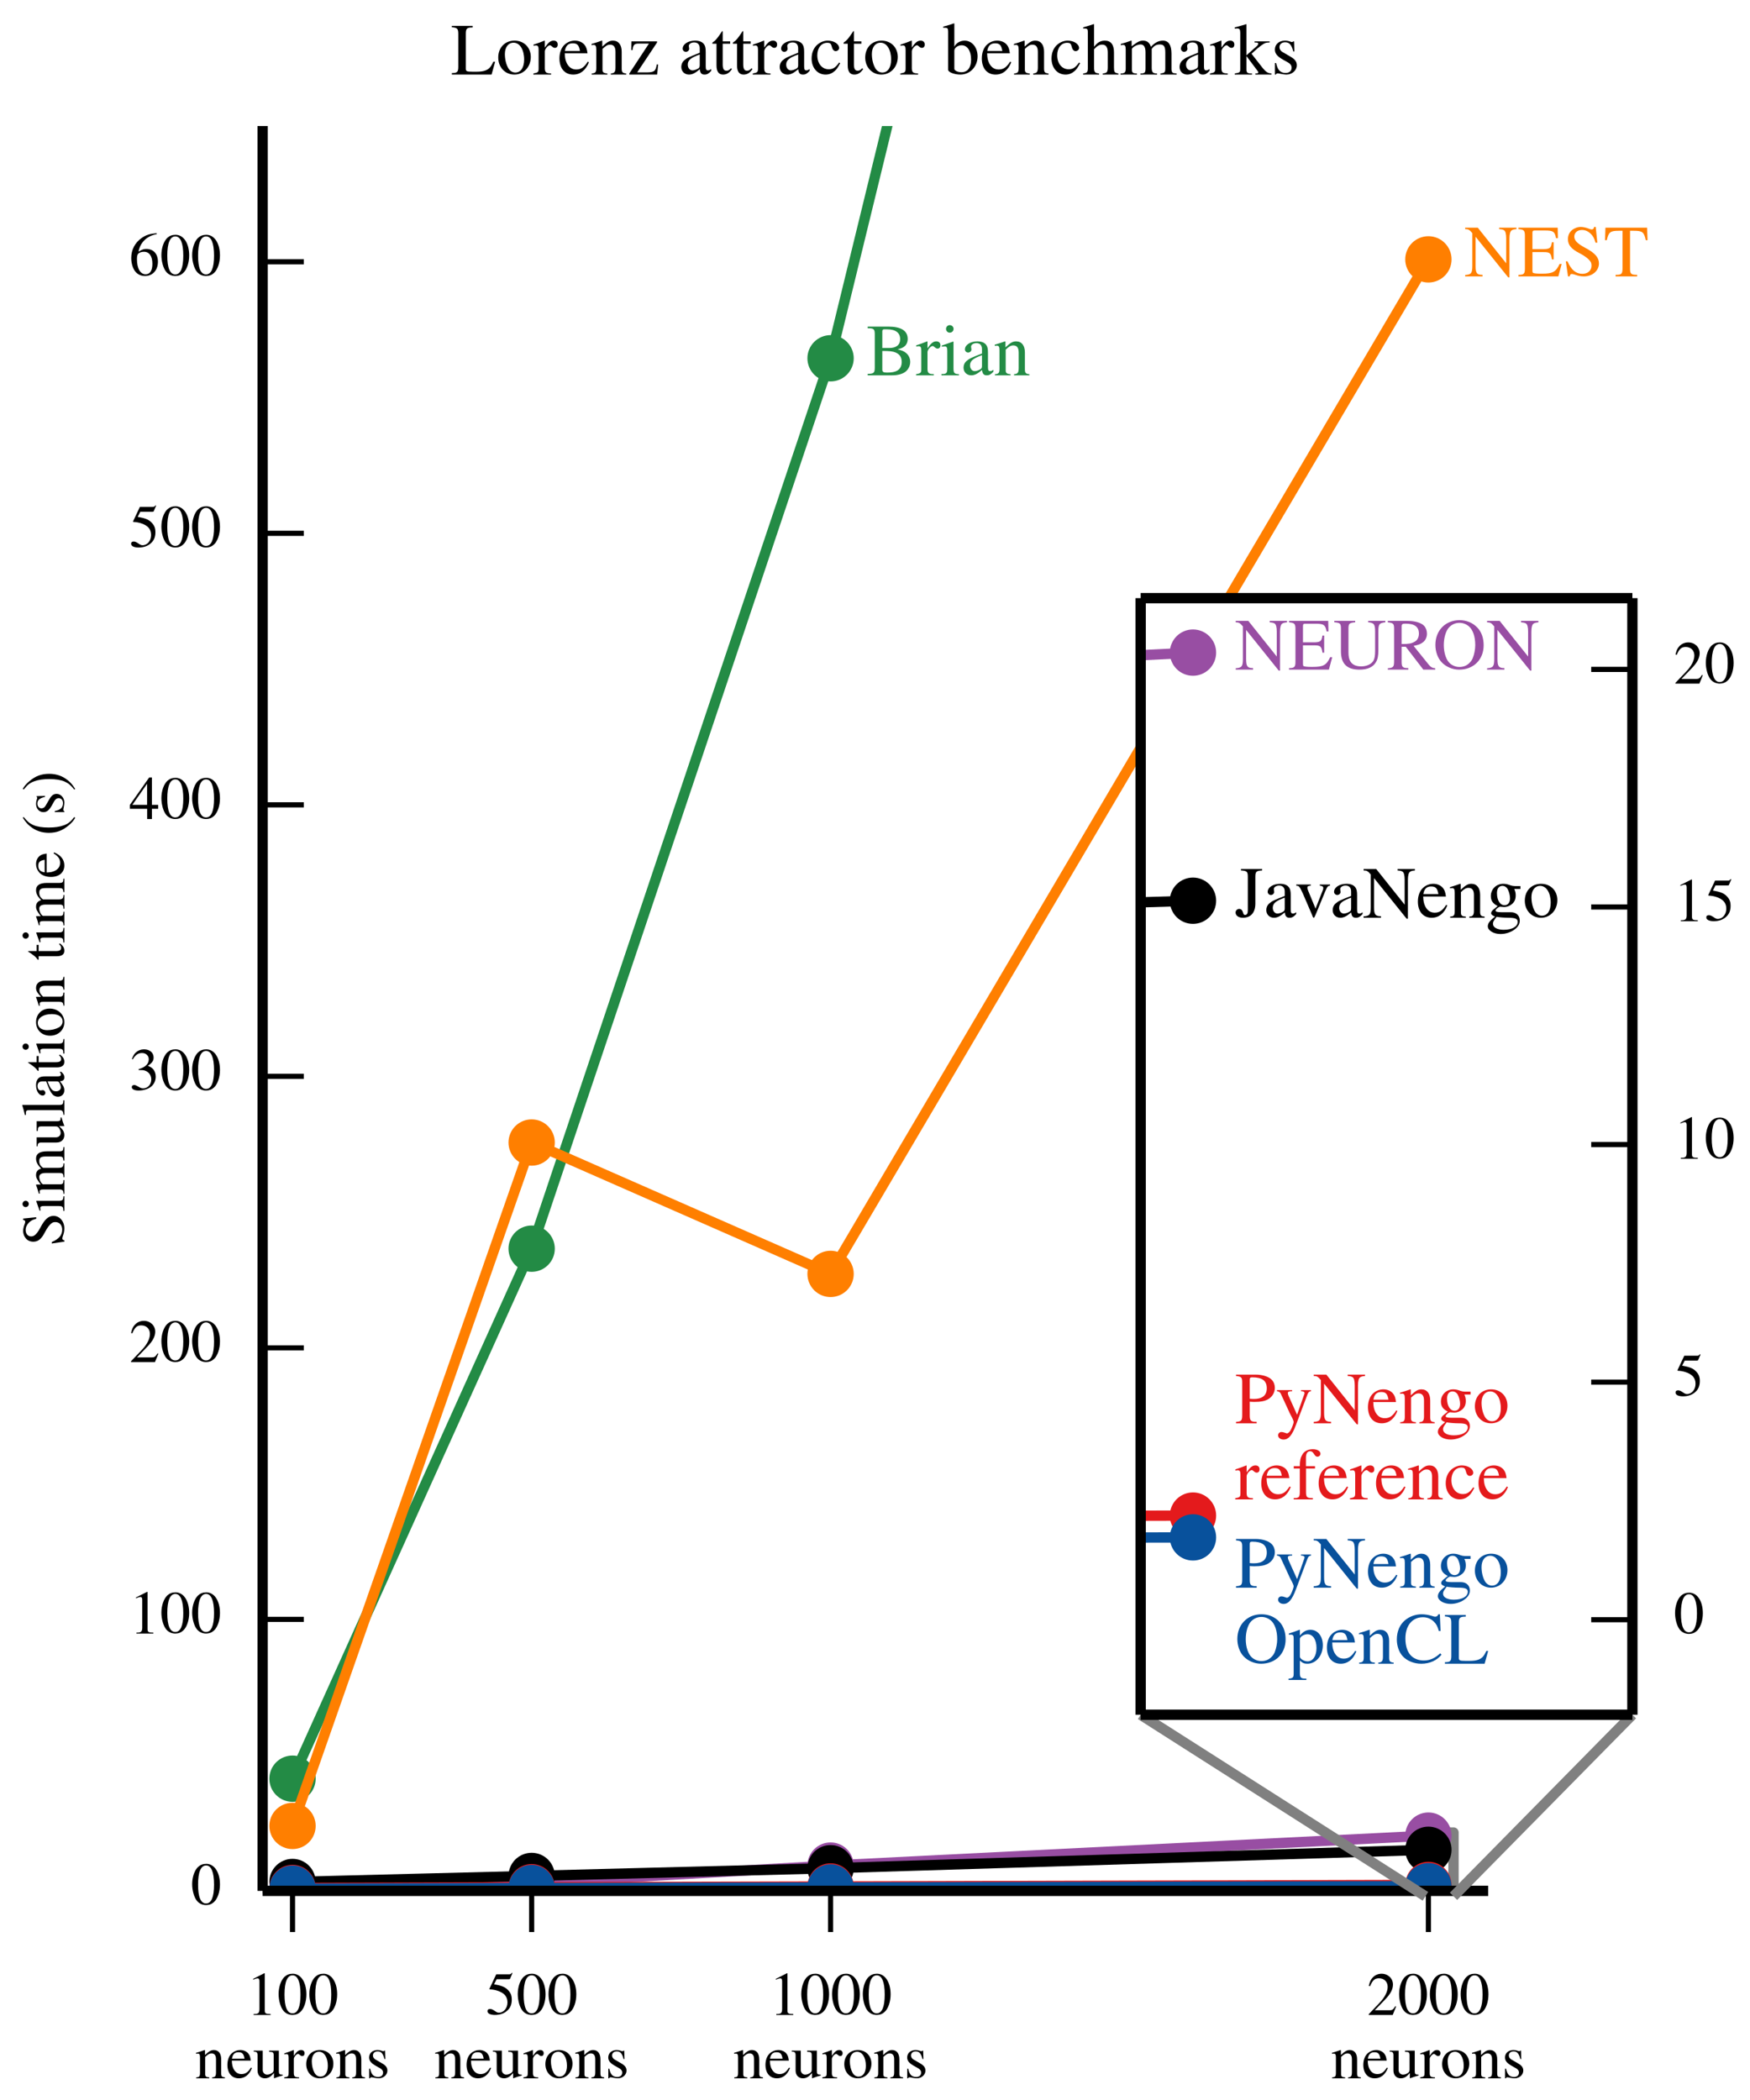 <?xml version="1.0" encoding="utf-8" standalone="no"?>
<!DOCTYPE svg PUBLIC "-//W3C//DTD SVG 1.1//EN"
  "http://www.w3.org/Graphics/SVG/1.1/DTD/svg11.dtd">
<!-- Created with matplotlib (http://matplotlib.org/) -->
<svg height="204pt" version="1.1" viewBox="0 0 170 204" width="170pt" xmlns="http://www.w3.org/2000/svg" xmlns:xlink="http://www.w3.org/1999/xlink">
 <defs>
  <style type="text/css">
*{stroke-linecap:butt;stroke-linejoin:round;}
  </style>
 </defs>
 <g id="figure_1">
  <g id="patch_1">
   <path d="
M0 204.095
L170.079 204.095
L170.079 0
L0 0
z
" style="fill:#ffffff;"/>
  </g>
  <g id="axes_1">
   <g id="patch_2">
    <path d="
M25.512 183.685
L144.567 183.685
L144.567 12.246
L25.512 12.246
z
" style="fill:#ffffff;"/>
   </g>
   <g id="patch_3">
    <path clip-path="url(#p5af806adf6)" d="
M138.469 184.213
L141.199 184.213
L141.199 178.014
L138.469 178.014
L138.469 184.213
z
" style="fill:none;stroke:#808080;"/>
   </g>
   <g id="line2d_1">
    <path clip-path="url(#p5af806adf6)" d="
M28.416 172.786
L51.646 121.3
L80.684 34.804
L89.423 -1" style="fill:none;stroke:#238b45;stroke-linecap:square;"/>
    <defs>
     <path d="
M0 2
C0.53 2 1.039 1.789 1.414 1.414
C1.789 1.039 2 0.53 2 0
C2 -0.53 1.789 -1.039 1.414 -1.414
C1.039 -1.789 0.53 -2 0 -2
C-0.53 -2 -1.039 -1.789 -1.414 -1.414
C-1.789 -1.039 -2 -0.53 -2 0
C-2 0.53 -1.789 1.039 -1.414 1.414
C-1.039 1.789 -0.53 2 0 2
z
" id="m49b4907c93" style="stroke:#238b45;stroke-width:0.5;"/>
    </defs>
    <g clip-path="url(#p5af806adf6)">
     <use style="fill:#238b45;stroke:#238b45;stroke-width:0.5;" x="28.416" xlink:href="#m49b4907c93" y="172.786"/>
     <use style="fill:#238b45;stroke:#238b45;stroke-width:0.5;" x="51.646" xlink:href="#m49b4907c93" y="121.3"/>
     <use style="fill:#238b45;stroke:#238b45;stroke-width:0.5;" x="80.684" xlink:href="#m49b4907c93" y="34.804"/>
     <use style="fill:#238b45;stroke:#238b45;stroke-width:0.5;" x="138.759" xlink:href="#m49b4907c93" y="-203.14"/>
    </g>
   </g>
   <g id="line2d_2">
    <path clip-path="url(#p5af806adf6)" d="
M28.416 177.375
L51.646 110.989
L80.684 123.751
L138.759 25.196" style="fill:none;stroke:#ff7f00;stroke-linecap:square;"/>
    <defs>
     <path d="
M0 2
C0.53 2 1.039 1.789 1.414 1.414
C1.789 1.039 2 0.53 2 0
C2 -0.53 1.789 -1.039 1.414 -1.414
C1.039 -1.789 0.53 -2 0 -2
C-0.53 -2 -1.039 -1.789 -1.414 -1.414
C-1.789 -1.039 -2 -0.53 -2 0
C-2 0.53 -1.789 1.039 -1.414 1.414
C-1.039 1.789 -0.53 2 0 2
z
" id="mac148a8bc8" style="stroke:#ff7f00;stroke-width:0.5;"/>
    </defs>
    <g clip-path="url(#p5af806adf6)">
     <use style="fill:#ff7f00;stroke:#ff7f00;stroke-width:0.5;" x="28.416" xlink:href="#mac148a8bc8" y="177.375"/>
     <use style="fill:#ff7f00;stroke:#ff7f00;stroke-width:0.5;" x="51.646" xlink:href="#mac148a8bc8" y="110.989"/>
     <use style="fill:#ff7f00;stroke:#ff7f00;stroke-width:0.5;" x="80.684" xlink:href="#mac148a8bc8" y="123.751"/>
     <use style="fill:#ff7f00;stroke:#ff7f00;stroke-width:0.5;" x="138.759" xlink:href="#mac148a8bc8" y="25.196"/>
    </g>
   </g>
   <g id="line2d_3">
    <path clip-path="url(#p5af806adf6)" d="
M28.416 183.581
L51.646 182.903
L80.684 181.227
L138.759 178.317" style="fill:none;stroke:#984ea3;stroke-linecap:square;"/>
    <defs>
     <path d="
M0 2
C0.53 2 1.039 1.789 1.414 1.414
C1.789 1.039 2 0.53 2 0
C2 -0.53 1.789 -1.039 1.414 -1.414
C1.039 -1.789 0.53 -2 0 -2
C-0.53 -2 -1.039 -1.789 -1.414 -1.414
C-1.789 -1.039 -2 -0.53 -2 0
C-2 0.53 -1.789 1.039 -1.414 1.414
C-1.039 1.789 -0.53 2 0 2
z
" id="m6fcbe3cf07" style="stroke:#984ea3;stroke-width:0.5;"/>
    </defs>
    <g clip-path="url(#p5af806adf6)">
     <use style="fill:#984ea3;stroke:#984ea3;stroke-width:0.5;" x="28.416" xlink:href="#m6fcbe3cf07" y="183.581"/>
     <use style="fill:#984ea3;stroke:#984ea3;stroke-width:0.5;" x="51.646" xlink:href="#m6fcbe3cf07" y="182.903"/>
     <use style="fill:#984ea3;stroke:#984ea3;stroke-width:0.5;" x="80.684" xlink:href="#m6fcbe3cf07" y="181.227"/>
     <use style="fill:#984ea3;stroke:#984ea3;stroke-width:0.5;" x="138.759" xlink:href="#m6fcbe3cf07" y="178.317"/>
    </g>
   </g>
   <g id="line2d_4">
    <path clip-path="url(#p5af806adf6)" d="
M28.416 182.822
L51.646 182.234
L80.684 181.483
L138.759 179.694" style="fill:none;stroke:#000000;stroke-linecap:square;"/>
    <defs>
     <path d="
M0 2
C0.53 2 1.039 1.789 1.414 1.414
C1.789 1.039 2 0.53 2 0
C2 -0.53 1.789 -1.039 1.414 -1.414
C1.039 -1.789 0.53 -2 0 -2
C-0.53 -2 -1.039 -1.789 -1.414 -1.414
C-1.789 -1.039 -2 -0.53 -2 0
C-2 0.53 -1.789 1.039 -1.414 1.414
C-1.039 1.789 -0.53 2 0 2
z
" id="m76eb5f4da3" style="stroke:#000000;stroke-width:0.5;"/>
    </defs>
    <g clip-path="url(#p5af806adf6)">
     <use style="stroke:#000000;stroke-width:0.5;" x="28.416" xlink:href="#m76eb5f4da3" y="182.822"/>
     <use style="stroke:#000000;stroke-width:0.5;" x="51.646" xlink:href="#m76eb5f4da3" y="182.234"/>
     <use style="stroke:#000000;stroke-width:0.5;" x="80.684" xlink:href="#m76eb5f4da3" y="181.483"/>
     <use style="stroke:#000000;stroke-width:0.5;" x="138.759" xlink:href="#m76eb5f4da3" y="179.694"/>
    </g>
   </g>
   <g id="line2d_5">
    <path clip-path="url(#p5af806adf6)" d="
M28.416 183.399
L51.646 183.326
L80.684 183.256
L138.759 183.107" style="fill:none;stroke:#e41a1c;stroke-linecap:square;"/>
    <defs>
     <path d="
M0 2
C0.53 2 1.039 1.789 1.414 1.414
C1.789 1.039 2 0.53 2 0
C2 -0.53 1.789 -1.039 1.414 -1.414
C1.039 -1.789 0.53 -2 0 -2
C-0.53 -2 -1.039 -1.789 -1.414 -1.414
C-1.789 -1.039 -2 -0.53 -2 0
C-2 0.53 -1.789 1.039 -1.414 1.414
C-1.039 1.789 -0.53 2 0 2
z
" id="m313d082634" style="stroke:#e41a1c;stroke-width:0.5;"/>
    </defs>
    <g clip-path="url(#p5af806adf6)">
     <use style="fill:#e41a1c;stroke:#e41a1c;stroke-width:0.5;" x="28.416" xlink:href="#m313d082634" y="183.399"/>
     <use style="fill:#e41a1c;stroke:#e41a1c;stroke-width:0.5;" x="51.646" xlink:href="#m313d082634" y="183.326"/>
     <use style="fill:#e41a1c;stroke:#e41a1c;stroke-width:0.5;" x="80.684" xlink:href="#m313d082634" y="183.256"/>
     <use style="fill:#e41a1c;stroke:#e41a1c;stroke-width:0.5;" x="138.759" xlink:href="#m313d082634" y="183.107"/>
    </g>
   </g>
   <g id="line2d_6">
    <path clip-path="url(#p5af806adf6)" d="
M28.416 183.467
L51.646 183.409
L80.684 183.35
L138.759 183.228" style="fill:none;stroke:#08519c;stroke-linecap:square;"/>
    <defs>
     <path d="
M0 2
C0.53 2 1.039 1.789 1.414 1.414
C1.789 1.039 2 0.53 2 0
C2 -0.53 1.789 -1.039 1.414 -1.414
C1.039 -1.789 0.53 -2 0 -2
C-0.53 -2 -1.039 -1.789 -1.414 -1.414
C-1.789 -1.039 -2 -0.53 -2 0
C-2 0.53 -1.789 1.039 -1.414 1.414
C-1.039 1.789 -0.53 2 0 2
z
" id="m5c4ea31fe1" style="stroke:#08519c;stroke-width:0.5;"/>
    </defs>
    <g clip-path="url(#p5af806adf6)">
     <use style="fill:#08519c;stroke:#08519c;stroke-width:0.5;" x="28.416" xlink:href="#m5c4ea31fe1" y="183.467"/>
     <use style="fill:#08519c;stroke:#08519c;stroke-width:0.5;" x="51.646" xlink:href="#m5c4ea31fe1" y="183.409"/>
     <use style="fill:#08519c;stroke:#08519c;stroke-width:0.5;" x="80.684" xlink:href="#m5c4ea31fe1" y="183.35"/>
     <use style="fill:#08519c;stroke:#08519c;stroke-width:0.5;" x="138.759" xlink:href="#m5c4ea31fe1" y="183.228"/>
    </g>
   </g>
   <g id="matplotlib.axis_1">
    <g id="xtick_1">
     <g id="line2d_7">
      <defs>
       <path d="
M0 0
L0 4" id="m741efc42ff" style="stroke:#000000;stroke-width:0.5;"/>
      </defs>
      <g>
       <use style="stroke:#000000;stroke-width:0.5;" x="28.416" xlink:href="#m741efc42ff" y="183.685"/>
      </g>
     </g>
     <g id="text_1">
      <!-- 100 -->
      <defs>
       <path d="
M29.094 67.797
L11.094 58.703
L11.094 57.297
C12.297 57.797 13.406 58.203 13.797 58.406
C15.594 59.109 17.297 59.5 18.297 59.5
C20.406 59.5 21.297 58 21.297 54.766
L21.297 9.25
C21.297 5.922 20.5 3.625 18.906 2.703
C17.406 1.812 16 1.5 11.797 1.5
L11.797 0
L39.406 0
L39.406 1.5
C31.5 1.5 29.906 2.5 29.906 7.344
L29.906 67.609
z
" id="Nimbus_Roman_No9_L_Regular-49"/>
       <path d="
M25.406 67
C19.906 67 15.703 65.359 12 61.969
C6.203 56.516 2.406 45.344 2.406 33.984
C2.406 23.406 5.703 12.047 10.406 6.609
C14.094 2.344 19.203 0 25 0
C30.094 0 34.406 1.656 38 5.047
C43.797 10.391 47.594 21.672 47.594 33.406
C47.594 53.312 38.5 67 25.406 67
M25.094 64.406
C33.5 64.406 38 53.469 38 33.219
C38 12.984 33.594 2.609 25 2.609
C16.406 2.609 12 12.984 12 33.125
C12 53.656 16.5 64.406 25.094 64.406" id="Nimbus_Roman_No9_L_Regular-48"/>
      </defs>
      <g transform="translate(23.932 195.738)scale(0.06 -0.06)">
       <use transform="scale(0.996)" xlink:href="#Nimbus_Roman_No9_L_Regular-49"/>
       <use transform="translate(49.813 0.0)scale(0.996)" xlink:href="#Nimbus_Roman_No9_L_Regular-48"/>
       <use transform="translate(99.626 0.0)scale(0.996)" xlink:href="#Nimbus_Roman_No9_L_Regular-48"/>
      </g>
      <!-- neurons -->
      <defs>
       <path d="
M0.703 39
C2.094 39.297 3 39.406 4.203 39.406
C6.703 39.406 7.594 37.797 7.594 33.406
L7.594 8.406
C7.594 3.406 6.906 2.703 0.5 1.5
L0.5 0
L24.5 0
L24.5 1.594
C17.703 1.594 16 3.109 16 8.828
L16 31.453
C16 34.672 20.297 39.703 23 39.703
C23.594 39.703 24.5 39.203 25.594 38.203
C27.203 36.797 28.297 36.203 29.594 36.203
C32 36.203 33.5 37.906 33.5 40.703
C33.5 44 31.406 46 28 46
C23.797 46 20.906 43.703 16 36.609
L16 45.797
L15.5 46
C10.203 43.797 6.594 42.516 0.703 40.609
z
" id="Nimbus_Roman_No9_L_Regular-114"/>
       <path d="
M31.5 31.406
L31.094 45
L30 45
L29.797 44.812
C28.906 44.172 28.797 44.078 28.406 44.078
C27.797 44.078 26.797 44.281 25.703 44.781
C23.5 45.594 21.297 46 18.703 46
C10.797 46 5.094 41 5.094 33.938
C5.094 28.453 8.297 24.531 16.797 19.844
L22.594 16.609
C26.094 14.656 27.797 12.297 27.797 9.266
C27.797 4.938 24.594 2.203 19.5 2.203
C16.094 2.203 13 3.438 11.094 5.562
C9 7.953 8.094 10.141 6.797 15.609
L5.203 15.609
L5.203 0
L6.5 0
C7.203 1.359 7.594 1.641 8.797 1.641
C9.703 1.641 11.094 1.453 13.406 0.906
C16.203 0.375 18.906 0 20.703 0
C28.406 0 34.797 5.672 34.797 12.531
C34.797 17.438 32.406 20.672 26.406 24.203
L15.594 30.469
C12.797 32.047 11.297 34.484 11.297 37.141
C11.297 41.062 14.406 43.797 19 43.797
C24.703 43.797 27.703 40.359 30 31.406
z
" id="Nimbus_Roman_No9_L_Regular-115"/>
       <path d="
M40.797 17.453
C36 9.812 31.703 6.906 25.297 6.906
C19.594 6.906 15.297 9.812 12.406 15.531
C10.594 19.344 9.906 22.656 9.703 28.797
L40.5 28.797
C39.703 34.906 38.703 37.625 36.203 40.641
C33.203 44.031 28.594 46 23.406 46
C18.406 46 13.703 44.234 9.906 40.906
C5.203 36.906 2.5 29.938 2.5 21.922
C2.5 8.406 9.703 0 21.203 0
C30.703 0 38.203 5.922 42.406 16.75
z

M9.906 32
C11 39.062 14.406 42.406 20.5 42.406
C26.594 42.406 29 39.859 30.297 32
z
" id="Nimbus_Roman_No9_L_Regular-101"/>
       <path d="
M47.906 6
L47.406 6
C42.797 6 41.703 7.062 41.703 11.562
L41.703 45
L25.906 45
L25.906 43.094
C32.094 43.094 33.297 42.125 33.297 37.266
L33.297 14.453
C33.297 11.734 32.797 10.375 31.406 9.312
C28.703 7.172 25.594 6 22.594 6
C18.703 6 15.5 9.297 15.5 13.375
L15.5 45
L0.906 45
L0.906 43.406
C5.703 43.406 7.094 41.938 7.094 37.438
L7.094 12.734
C7.094 4.984 11.906 0 19.203 0
C22.906 0 26.797 1.578 29.5 4.266
L33.797 8.531
L33.797 0.297
L34.203 0.094
C39.203 2.094 42.797 3.203 47.906 4.594
z
" id="Nimbus_Roman_No9_L_Regular-117"/>
       <path d="
M1.594 39.797
C2.203 40.094 3.203 40.203 4.297 40.203
C7.094 40.203 8 38.703 8 33.797
L8 9
C8 3.297 6.906 1.906 1.797 1.5
L1.797 0
L23 0
L23 1.5
C17.906 1.906 16.406 3.094 16.406 6.703
L16.406 34.797
C21.203 39.297 23.406 40.5 26.703 40.5
C31.594 40.5 34 37.406 34 30.797
L34 9.906
C34 3.594 32.703 1.906 27.703 1.5
L27.703 0
L48.5 0
L48.5 1.5
C43.594 2 42.406 3.203 42.406 8.094
L42.406 31
C42.406 40.406 38 46 30.594 46
C26 46 22.906 44.297 16.094 37.906
L16.094 45.797
L15.406 46
C10.5 44.203 7.094 43.094 1.594 41.5
z
" id="Nimbus_Roman_No9_L_Regular-110"/>
       <path d="
M25 46
C12 46 2.906 36.609 2.906 23.094
C2.906 9.875 12.203 0 24.797 0
C37.406 0 47 10.375 47 23.891
C47 36.703 37.797 46 25 46
M23.703 43.203
C32.094 43.203 38 33.828 38 20.469
C38 9.422 33.5 2.797 26 2.797
C22.094 2.797 18.406 5.141 16.297 9.047
C13.5 14.125 11.906 20.953 11.906 27.875
C11.906 37.156 16.594 43.203 23.703 43.203" id="Nimbus_Roman_No9_L_Regular-111"/>
      </defs>
      <g transform="translate(18.953 201.895)scale(0.06 -0.06)">
       <use transform="scale(0.996)" xlink:href="#Nimbus_Roman_No9_L_Regular-110"/>
       <use transform="translate(49.813 0.0)scale(0.996)" xlink:href="#Nimbus_Roman_No9_L_Regular-101"/>
       <use transform="translate(94.047 0.0)scale(0.996)" xlink:href="#Nimbus_Roman_No9_L_Regular-117"/>
       <use transform="translate(143.86 0.0)scale(0.996)" xlink:href="#Nimbus_Roman_No9_L_Regular-114"/>
       <use transform="translate(177.035 0.0)scale(0.996)" xlink:href="#Nimbus_Roman_No9_L_Regular-111"/>
       <use transform="translate(226.848 0.0)scale(0.996)" xlink:href="#Nimbus_Roman_No9_L_Regular-110"/>
       <use transform="translate(276.662 0.0)scale(0.996)" xlink:href="#Nimbus_Roman_No9_L_Regular-115"/>
      </g>
     </g>
    </g>
    <g id="xtick_2">
     <g id="line2d_8">
      <g>
       <use style="stroke:#000000;stroke-width:0.5;" x="51.646" xlink:href="#m741efc42ff" y="183.685"/>
      </g>
     </g>
     <g id="text_2">
      <!-- 500 -->
      <defs>
       <path d="
M18.094 58.094
L37.703 58.094
C39.297 58.094 39.703 58.297 40 59
L43.797 67.891
L42.906 68.594
C41.406 66.5 40.406 66 38.297 66
L17.406 66
L6.5 42.766
C6.406 42.578 6.406 42.484 6.406 42.281
C6.406 41.797 6.797 41.5 7.594 41.5
C10.797 41.5 14.797 40.812 18.906 39.562
C30.406 35.953 35.703 29.938 35.703 20.328
C35.703 10.984 29.594 3.703 21.797 3.703
C19.797 3.703 18.094 4.391 15.094 6.531
C11.906 8.766 9.594 9.734 7.5 9.734
C4.594 9.734 3.203 8.547 3.203 6.094
C3.203 2.359 7.906 0 15.406 0
C23.797 0 31 2.625 36 7.609
C40.594 11.984 42.703 17.516 42.703 24.922
C42.703 31.938 40.797 36.406 35.797 41.281
C31.406 45.562 25.703 47.812 13.906 49.844
z
" id="Nimbus_Roman_No9_L_Regular-53"/>
      </defs>
      <g transform="translate(47.163 195.738)scale(0.06 -0.06)">
       <use transform="scale(0.996)" xlink:href="#Nimbus_Roman_No9_L_Regular-53"/>
       <use transform="translate(49.813 0.0)scale(0.996)" xlink:href="#Nimbus_Roman_No9_L_Regular-48"/>
       <use transform="translate(99.626 0.0)scale(0.996)" xlink:href="#Nimbus_Roman_No9_L_Regular-48"/>
      </g>
      <!-- neurons -->
      <g transform="translate(42.183 201.895)scale(0.06 -0.06)">
       <use transform="scale(0.996)" xlink:href="#Nimbus_Roman_No9_L_Regular-110"/>
       <use transform="translate(49.813 0.0)scale(0.996)" xlink:href="#Nimbus_Roman_No9_L_Regular-101"/>
       <use transform="translate(94.047 0.0)scale(0.996)" xlink:href="#Nimbus_Roman_No9_L_Regular-117"/>
       <use transform="translate(143.86 0.0)scale(0.996)" xlink:href="#Nimbus_Roman_No9_L_Regular-114"/>
       <use transform="translate(177.035 0.0)scale(0.996)" xlink:href="#Nimbus_Roman_No9_L_Regular-111"/>
       <use transform="translate(226.848 0.0)scale(0.996)" xlink:href="#Nimbus_Roman_No9_L_Regular-110"/>
       <use transform="translate(276.662 0.0)scale(0.996)" xlink:href="#Nimbus_Roman_No9_L_Regular-115"/>
      </g>
     </g>
    </g>
    <g id="xtick_3">
     <g id="line2d_9">
      <g>
       <use style="stroke:#000000;stroke-width:0.5;" x="80.684" xlink:href="#m741efc42ff" y="183.685"/>
      </g>
     </g>
     <g id="text_3">
      <!-- 1000 -->
      <g transform="translate(74.706 195.738)scale(0.06 -0.06)">
       <use transform="scale(0.996)" xlink:href="#Nimbus_Roman_No9_L_Regular-49"/>
       <use transform="translate(49.813 0.0)scale(0.996)" xlink:href="#Nimbus_Roman_No9_L_Regular-48"/>
       <use transform="translate(99.626 0.0)scale(0.996)" xlink:href="#Nimbus_Roman_No9_L_Regular-48"/>
       <use transform="translate(149.44 0.0)scale(0.996)" xlink:href="#Nimbus_Roman_No9_L_Regular-48"/>
      </g>
      <!-- neurons -->
      <g transform="translate(71.221 201.895)scale(0.06 -0.06)">
       <use transform="scale(0.996)" xlink:href="#Nimbus_Roman_No9_L_Regular-110"/>
       <use transform="translate(49.813 0.0)scale(0.996)" xlink:href="#Nimbus_Roman_No9_L_Regular-101"/>
       <use transform="translate(94.047 0.0)scale(0.996)" xlink:href="#Nimbus_Roman_No9_L_Regular-117"/>
       <use transform="translate(143.86 0.0)scale(0.996)" xlink:href="#Nimbus_Roman_No9_L_Regular-114"/>
       <use transform="translate(177.035 0.0)scale(0.996)" xlink:href="#Nimbus_Roman_No9_L_Regular-111"/>
       <use transform="translate(226.848 0.0)scale(0.996)" xlink:href="#Nimbus_Roman_No9_L_Regular-110"/>
       <use transform="translate(276.662 0.0)scale(0.996)" xlink:href="#Nimbus_Roman_No9_L_Regular-115"/>
      </g>
     </g>
    </g>
    <g id="xtick_4">
     <g id="line2d_10">
      <g>
       <use style="stroke:#000000;stroke-width:0.5;" x="138.759" xlink:href="#m741efc42ff" y="183.685"/>
      </g>
     </g>
     <g id="text_4">
      <!-- 2000 -->
      <defs>
       <path d="
M47.5 13.625
L46.203 14.125
C42.5 8.484 41.203 7.594 36.703 7.594
L12.797 7.594
L29.594 25.031
C38.5 34.234 42.406 41.75 42.406 49.484
C42.406 59.391 34.297 67 23.906 67
C18.406 67 13.203 64.828 9.5 60.859
C6.297 57.469 4.797 54.297 3.094 47.25
L5.203 46.75
C9.203 56.438 12.797 59.609 19.703 59.609
C28.094 59.609 33.797 53.969 33.797 45.641
C33.797 37.922 29.203 28.719 20.797 19.906
L3 1.203
L3 0
L42 0
z
" id="Nimbus_Roman_No9_L_Regular-50"/>
      </defs>
      <g transform="translate(132.782 195.738)scale(0.06 -0.06)">
       <use transform="scale(0.996)" xlink:href="#Nimbus_Roman_No9_L_Regular-50"/>
       <use transform="translate(49.813 0.0)scale(0.996)" xlink:href="#Nimbus_Roman_No9_L_Regular-48"/>
       <use transform="translate(99.626 0.0)scale(0.996)" xlink:href="#Nimbus_Roman_No9_L_Regular-48"/>
       <use transform="translate(149.44 0.0)scale(0.996)" xlink:href="#Nimbus_Roman_No9_L_Regular-48"/>
      </g>
      <!-- neurons -->
      <g transform="translate(129.297 201.895)scale(0.06 -0.06)">
       <use transform="scale(0.996)" xlink:href="#Nimbus_Roman_No9_L_Regular-110"/>
       <use transform="translate(49.813 0.0)scale(0.996)" xlink:href="#Nimbus_Roman_No9_L_Regular-101"/>
       <use transform="translate(94.047 0.0)scale(0.996)" xlink:href="#Nimbus_Roman_No9_L_Regular-117"/>
       <use transform="translate(143.86 0.0)scale(0.996)" xlink:href="#Nimbus_Roman_No9_L_Regular-114"/>
       <use transform="translate(177.035 0.0)scale(0.996)" xlink:href="#Nimbus_Roman_No9_L_Regular-111"/>
       <use transform="translate(226.848 0.0)scale(0.996)" xlink:href="#Nimbus_Roman_No9_L_Regular-110"/>
       <use transform="translate(276.662 0.0)scale(0.996)" xlink:href="#Nimbus_Roman_No9_L_Regular-115"/>
      </g>
     </g>
    </g>
   </g>
   <g id="matplotlib.axis_2">
    <g id="ytick_1">
     <g id="line2d_11">
      <defs>
       <path d="
M0 0
L4 0" id="m728421d6d4" style="stroke:#000000;stroke-width:0.5;"/>
      </defs>
      <g>
       <use style="stroke:#000000;stroke-width:0.5;" x="25.512" xlink:href="#m728421d6d4" y="183.685"/>
      </g>
     </g>
     <g id="text_5">
      <!-- $0$ -->
      <g transform="translate(18.523 185.064)scale(0.06 -0.06)">
       <use transform="scale(0.996)" xlink:href="#Nimbus_Roman_No9_L_Regular-48"/>
      </g>
     </g>
    </g>
    <g id="ytick_2">
     <g id="line2d_12">
      <g>
       <use style="stroke:#000000;stroke-width:0.5;" x="25.512" xlink:href="#m728421d6d4" y="157.31"/>
      </g>
     </g>
     <g id="text_6">
      <!-- $100$ -->
      <g transform="translate(12.545 158.689)scale(0.06 -0.06)">
       <use transform="scale(0.996)" xlink:href="#Nimbus_Roman_No9_L_Regular-49"/>
       <use transform="translate(49.813 0.0)scale(0.996)" xlink:href="#Nimbus_Roman_No9_L_Regular-48"/>
       <use transform="translate(99.626 0.0)scale(0.996)" xlink:href="#Nimbus_Roman_No9_L_Regular-48"/>
      </g>
     </g>
    </g>
    <g id="ytick_3">
     <g id="line2d_13">
      <g>
       <use style="stroke:#000000;stroke-width:0.5;" x="25.512" xlink:href="#m728421d6d4" y="130.935"/>
      </g>
     </g>
     <g id="text_7">
      <!-- $200$ -->
      <g transform="translate(12.545 132.314)scale(0.06 -0.06)">
       <use transform="scale(0.996)" xlink:href="#Nimbus_Roman_No9_L_Regular-50"/>
       <use transform="translate(49.813 0.0)scale(0.996)" xlink:href="#Nimbus_Roman_No9_L_Regular-48"/>
       <use transform="translate(99.626 0.0)scale(0.996)" xlink:href="#Nimbus_Roman_No9_L_Regular-48"/>
      </g>
     </g>
    </g>
    <g id="ytick_4">
     <g id="line2d_14">
      <g>
       <use style="stroke:#000000;stroke-width:0.5;" x="25.512" xlink:href="#m728421d6d4" y="104.559"/>
      </g>
     </g>
     <g id="text_8">
      <!-- $300$ -->
      <defs>
       <path d="
M15.297 33.375
C21.203 33.375 23.5 33.172 25.906 32.312
C32.094 30.188 36 24.672 36 18
C36 9.891 30.297 3.609 22.906 3.609
C20.203 3.609 18.203 4.281 14.5 6.594
C11.5 8.344 9.797 9.016 8.094 9.016
C5.797 9.016 4.297 7.656 4.297 5.594
C4.297 2.156 8.594 0 15.594 0
C23.297 0 31.203 2.531 35.906 6.5
C40.594 10.484 43.203 16.109 43.203 22.594
C43.203 27.547 41.594 32.094 38.703 35.094
C36.703 37.234 34.797 38.406 30.406 40.234
C37.297 44.812 39.797 48.422 39.797 53.672
C39.797 61.562 33.406 67 24.203 67
C19.203 67 14.797 65.344 11.203 62.203
C8.203 59.562 6.703 57.016 4.5 51.141
L6 50.766
C10.094 57.812 14.594 61 20.906 61
C27.406 61 31.906 56.75 31.906 50.672
C31.906 47.188 30.406 43.719 27.906 41.297
C24.906 38.406 22.094 36.953 15.297 34.625
z
" id="Nimbus_Roman_No9_L_Regular-51"/>
      </defs>
      <g transform="translate(12.545 105.939)scale(0.06 -0.06)">
       <use transform="scale(0.996)" xlink:href="#Nimbus_Roman_No9_L_Regular-51"/>
       <use transform="translate(49.813 0.0)scale(0.996)" xlink:href="#Nimbus_Roman_No9_L_Regular-48"/>
       <use transform="translate(99.626 0.0)scale(0.996)" xlink:href="#Nimbus_Roman_No9_L_Regular-48"/>
      </g>
     </g>
    </g>
    <g id="ytick_5">
     <g id="line2d_15">
      <g>
       <use style="stroke:#000000;stroke-width:0.5;" x="25.512" xlink:href="#m728421d6d4" y="78.184"/>
      </g>
     </g>
     <g id="text_9">
      <!-- $400$ -->
      <defs>
       <path d="
M47.203 23
L37 23
L37 67.594
L32.594 67.594
L1.203 23
L1.203 16.609
L29.297 16.609
L29.297 0
L37 0
L37 16.609
L47.203 16.609
z

M29.203 23
L5.203 23
L29.203 57.375
z
" id="Nimbus_Roman_No9_L_Regular-52"/>
      </defs>
      <g transform="translate(12.545 79.563)scale(0.06 -0.06)">
       <use transform="scale(0.996)" xlink:href="#Nimbus_Roman_No9_L_Regular-52"/>
       <use transform="translate(49.813 0.0)scale(0.996)" xlink:href="#Nimbus_Roman_No9_L_Regular-48"/>
       <use transform="translate(99.626 0.0)scale(0.996)" xlink:href="#Nimbus_Roman_No9_L_Regular-48"/>
      </g>
     </g>
    </g>
    <g id="ytick_6">
     <g id="line2d_16">
      <g>
       <use style="stroke:#000000;stroke-width:0.5;" x="25.512" xlink:href="#m728421d6d4" y="51.809"/>
      </g>
     </g>
     <g id="text_10">
      <!-- $500$ -->
      <g transform="translate(12.545 53.188)scale(0.06 -0.06)">
       <use transform="scale(0.996)" xlink:href="#Nimbus_Roman_No9_L_Regular-53"/>
       <use transform="translate(49.813 0.0)scale(0.996)" xlink:href="#Nimbus_Roman_No9_L_Regular-48"/>
       <use transform="translate(99.626 0.0)scale(0.996)" xlink:href="#Nimbus_Roman_No9_L_Regular-48"/>
      </g>
     </g>
    </g>
    <g id="ytick_7">
     <g id="line2d_17">
      <g>
       <use style="stroke:#000000;stroke-width:0.5;" x="25.512" xlink:href="#m728421d6d4" y="25.433"/>
      </g>
     </g>
     <g id="text_11">
      <!-- $600$ -->
      <defs>
       <path d="
M44.594 69.609
C33.203 68.609 27.406 66.719 20.094 61.625
C9.297 53.953 3.406 42.578 3.406 29.234
C3.406 20.547 6.094 11.781 10.406 6.797
C14.203 2.406 19.594 0 25.797 0
C38.203 0 46.797 9.453 46.797 23.203
C46.797 35.938 39.5 44 28 44
C23.594 44 21.5 43.297 15.203 39.5
C17.906 54.609 29.094 65.406 44.797 68
z

M24.203 39.406
C32.797 39.406 37.797 32.25 37.797 19.812
C37.797 8.875 33.906 2.812 26.906 2.812
C18.094 2.812 12.703 12.156 12.703 27.562
C12.703 32.641 13.5 35.422 15.5 36.922
C17.594 38.5 20.703 39.406 24.203 39.406" id="Nimbus_Roman_No9_L_Regular-54"/>
      </defs>
      <g transform="translate(12.545 26.813)scale(0.06 -0.06)">
       <use transform="scale(0.996)" xlink:href="#Nimbus_Roman_No9_L_Regular-54"/>
       <use transform="translate(49.813 0.0)scale(0.996)" xlink:href="#Nimbus_Roman_No9_L_Regular-48"/>
       <use transform="translate(99.626 0.0)scale(0.996)" xlink:href="#Nimbus_Roman_No9_L_Regular-48"/>
      </g>
     </g>
    </g>
    <g id="text_12">
     <!-- Simulation time (s) -->
     <defs>
      <path d="
M1.906 39.797
C3.203 40.094 4 40.203 5.094 40.203
C7.703 40.203 8.594 38.594 8.594 33.781
L8.594 8.422
C8.594 3 7.203 1.5 1.594 1.5
L1.594 0
L23.797 0
L23.797 1.5
C18.5 1.5 17 2.594 17 6.531
L17 34.875
C17 35.062 17.797 36.062 18.5 36.781
C21 39.078 25.297 40.797 28.797 40.797
C33.203 40.797 35.406 37.266 35.406 30.188
L35.406 8.25
C35.406 2.609 34.297 1.5 28.594 1.5
L28.594 0
L51 0
L51 1.5
C45.297 1.5 43.797 3.203 43.797 9.422
L43.797 34.703
C46.797 39 50.094 40.797 54.703 40.797
C60.406 40.797 62.203 38.094 62.203 29.797
L62.203 8.703
C62.203 3 61.406 2.203 55.594 1.5
L55.594 0
L77.5 0
L77.5 1.5
L74.906 1.797
C71.906 1.797 70.594 3.594 70.594 7.5
L70.594 28.156
C70.594 39.984 66.703 46 59 46
C53.203 46 48.094 43.406 42.703 37.609
C40.906 43.297 37.5 46 32.094 46
C27.703 46 24.906 44.594 16.594 38.297
L16.594 45.797
L15.906 46
C10.797 44.094 7.406 43 1.906 41.5
z
" id="Nimbus_Roman_No9_L_Regular-109"/>
      <path d="
M1.906 62.5
L2.5 62.5
C3.594 62.5 4.797 62.5 5.594 62.5
C8.797 62.5 9.797 61.094 9.797 56.406
L9.797 8.703
C9.797 3.297 8.406 2 2.094 1.5
L2.094 0
L25.703 0
L25.703 1.703
C19.406 1.703 18.203 2.703 18.203 8.25
L18.203 68.297
L17.797 68.5
C12.594 66.797 8.797 65.797 1.906 64.109
z
" id="Nimbus_Roman_No9_L_Regular-108"/>
      <path d="
M25.5 45
L15.406 45
L15.406 57.578
C15.406 58.656 15.297 59 14.703 59
C14 58.031 13.406 57.062 12.703 56
C8.906 50.125 4.594 45 3 44.578
C1.906 43.828 1.297 43.078 1.297 42.547
C1.297 42.234 1.406 42.016 1.703 41.797
L7 41.797
L7 12.406
C7 4.203 10 0 15.906 0
C20.797 0 24.594 2.391 27.906 7.531
L26.594 8.609
C24.5 6.172 22.797 5.203 20.594 5.203
C16.906 5.203 15.406 7.828 15.406 13.969
L15.406 41.797
L25.5 41.797
z
" id="Nimbus_Roman_No9_L_Regular-116"/>
      <path d="
M17.5 45.766
L2 40.297
L2 38.812
L2.797 38.906
C4 39.094 5.297 39.203 6.203 39.203
C8.594 39.203 9.5 37.594 9.5 33.203
L9.5 10
C9.5 2.797 8.5 1.703 1.594 1.703
L1.594 0
L25.297 0
L25.297 1.5
C18.703 2 17.906 2.984 17.906 10.156
L17.906 45.469
z

M12.797 68
C10.094 68 7.797 65.703 7.797 62.906
C7.797 60.109 10 57.797 12.797 57.797
C15.703 57.797 18 60 18 62.906
C18 65.703 15.703 68 12.797 68" id="Nimbus_Roman_No9_L_Regular-105"/>
      <path d="
M44.703 67
L42.594 67
C42.203 64.703 41.094 63.609 39.406 63.609
C38.406 63.609 36.703 64 35 64.812
C31.297 66.203 27.594 67 24.406 67
C20.094 67 15.703 65.359 12.406 62.547
C8.906 59.531 7.094 55.453 7.094 50.406
C7.094 42.625 11.5 37.203 22.703 31.469
C29.906 27.781 35.094 23.781 37.594 20.094
C38.5 18.844 39 16.812 39 14.469
C39 7.953 34 3.5 26.703 3.5
C17.797 3.5 11.5 8.766 6.5 20.438
L4.203 20.438
L7.203 0
L9.406 0
C9.5 1.891 10.703 3.297 12.203 3.297
C13.297 3.297 15 2.906 16.906 2.234
C20.703 0.781 24.703 0 28.703 0
C40.203 0 49.094 7.656 49.094 17.641
C49.094 25.594 43.594 31.891 30.406 38.766
C19.906 44.406 15.703 48.656 15.703 53.891
C15.703 59.219 19.906 62.906 26.094 62.906
C30.594 62.906 34.797 61 38.297 57.406
C41.406 54.203 42.797 51.609 44.406 45.703
L46.906 45.703
z
" id="Nimbus_Roman_No9_L_Regular-83"/>
      <path d="
M3.797 -17.703
C11.203 -12.906 14.203 -10.297 17.906 -5.703
C25 3 28.5 13 28.5 24.703
C28.5 37.5 24.797 47.203 16 57.406
C11.906 62.203 9.297 64.406 4.094 67.594
L2.906 66
C10.906 59.703 13.594 56.203 16.406 48.703
C18.797 42 19.906 34.406 19.906 24.406
C19.906 14 18.594 5.703 15.906 -0.406
C13.094 -6.703 10.094 -10.297 2.906 -16.094
z
" id="Nimbus_Roman_No9_L_Regular-41"/>
      <path d="
M44.203 7.547
C42.5 6.188 41.297 5.703 39.797 5.703
C37.5 5.703 36.797 7.062 36.797 11.359
L36.797 30.391
C36.797 35.469 36.297 38.281 34.797 40.641
C32.594 44.141 28.297 46 22.406 46
C13 46 5.594 41.203 5.594 35.047
C5.594 32.797 7.594 30.844 9.906 30.844
C12.297 30.844 14.406 32.797 14.406 34.938
C14.406 35.312 14.297 35.797 14.203 36.484
C14 37.375 13.906 38.141 13.906 38.828
C13.906 41.469 17.094 43.594 21.094 43.594
C26 43.594 28.703 40.781 28.703 35.516
L28.703 29.578
C13.297 23.5 11.594 22.719 7.297 19
C5.094 17.047 3.703 13.703 3.703 10.484
C3.703 4.312 8.094 0 14.203 0
C18.594 0 22.703 2.078 28.797 7.266
C29.297 2.078 31.094 0 35.203 0
C38.594 0 40.703 1.203 44.203 5
z

M28.703 13.047
C28.703 10.016 28.203 9.125 26.094 7.953
C23.703 6.594 20.906 5.703 18.797 5.703
C15.297 5.703 12.5 9.031 12.5 13.234
L12.5 13.641
C12.5 19.406 16.594 22.938 28.703 27.234
z
" id="Nimbus_Roman_No9_L_Regular-97"/>
      <path d="
M29.5 67.594
C22.094 62.797 19.094 60.203 15.406 55.594
C8.297 46.906 4.797 36.906 4.797 25.203
C4.797 12.5 8.5 2.703 17.297 -7.5
C21.406 -12.297 24 -14.5 29.203 -17.703
L30.406 -16.094
C22.406 -9.797 19.594 -6.297 16.906 1.203
C14.5 7.906 13.406 15.5 13.406 25.5
C13.406 36 14.703 44.203 17.406 50.406
C20.203 56.594 23.203 60.203 30.406 66
z
" id="Nimbus_Roman_No9_L_Regular-40"/>
     </defs>
     <g transform="translate(6.251 121.047)rotate(-90.0)scale(0.06 -0.06)">
      <use transform="scale(0.996)" xlink:href="#Nimbus_Roman_No9_L_Regular-83"/>
      <use transform="translate(55.392 0.0)scale(0.996)" xlink:href="#Nimbus_Roman_No9_L_Regular-105"/>
      <use transform="translate(83.087 0.0)scale(0.996)" xlink:href="#Nimbus_Roman_No9_L_Regular-109"/>
      <use transform="translate(160.595 0.0)scale(0.996)" xlink:href="#Nimbus_Roman_No9_L_Regular-117"/>
      <use transform="translate(210.408 0.0)scale(0.996)" xlink:href="#Nimbus_Roman_No9_L_Regular-108"/>
      <use transform="translate(238.104 0.0)scale(0.996)" xlink:href="#Nimbus_Roman_No9_L_Regular-97"/>
      <use transform="translate(282.337 0.0)scale(0.996)" xlink:href="#Nimbus_Roman_No9_L_Regular-116"/>
      <use transform="translate(310.032 0.0)scale(0.996)" xlink:href="#Nimbus_Roman_No9_L_Regular-105"/>
      <use transform="translate(337.727 0.0)scale(0.996)" xlink:href="#Nimbus_Roman_No9_L_Regular-111"/>
      <use transform="translate(387.541 0.0)scale(0.996)" xlink:href="#Nimbus_Roman_No9_L_Regular-110"/>
      <use transform="translate(462.26 0.0)scale(0.996)" xlink:href="#Nimbus_Roman_No9_L_Regular-116"/>
      <use transform="translate(489.956 0.0)scale(0.996)" xlink:href="#Nimbus_Roman_No9_L_Regular-105"/>
      <use transform="translate(517.651 0.0)scale(0.996)" xlink:href="#Nimbus_Roman_No9_L_Regular-109"/>
      <use transform="translate(595.159 0.0)scale(0.996)" xlink:href="#Nimbus_Roman_No9_L_Regular-101"/>
      <use transform="translate(664.299 0.0)scale(0.996)" xlink:href="#Nimbus_Roman_No9_L_Regular-40"/>
      <use transform="translate(697.475 0.0)scale(0.996)" xlink:href="#Nimbus_Roman_No9_L_Regular-115"/>
      <use transform="translate(736.228 0.0)scale(0.996)" xlink:href="#Nimbus_Roman_No9_L_Regular-41"/>
     </g>
    </g>
   </g>
   <g id="patch_4">
    <path d="
M25.512 183.685
L144.567 183.685" style="fill:none;stroke:#000000;"/>
   </g>
   <g id="patch_5">
    <path d="
M25.512 183.685
L25.512 12.246" style="fill:none;stroke:#000000;"/>
   </g>
   <g id="text_13">
    <!-- Brian -->
    <defs>
     <path d="
M1.703 66
L1.703 63.797
C10.094 63.797 11.297 62.703 11.297 55.266
L11.297 10.734
C11.297 3.297 10 2 1.703 2
L1.703 0
L35.094 0
C42.906 0 50 2.125 53.703 5.562
C57.297 8.812 59.297 13.359 59.297 18.203
C59.297 22.672 57.5 26.719 54.406 29.641
C51.406 32.375 48.703 33.594 42.203 35.203
C47.406 36.469 49.5 37.453 51.906 39.531
C54.406 41.688 55.906 45.297 55.906 49.328
C55.906 60.312 47 66 29.703 66
z

M21.5 33
C31.203 33 35.797 32.5 39.406 30.969
C45.094 28.547 47.797 24.5 47.797 18.109
C47.797 12.641 45.703 8.672 41.703 6.344
C38.5 4.531 34.406 3.719 27.797 3.719
C22.906 3.719 21.5 4.625 21.5 7.875
z

M21.5 37
L21.5 59.375
C21.5 61.406 22.203 62.297 23.703 62.297
L28.094 62.297
C39.594 62.297 45.703 57.609 45.703 48.922
C45.703 41.297 40.406 37 31 37
z
" id="Nimbus_Roman_No9_L_Regular-66"/>
    </defs>
    <g style="fill:#238b45;" transform="translate(84.168 36.46)scale(0.072 -0.072)">
     <use transform="scale(0.996)" xlink:href="#Nimbus_Roman_No9_L_Regular-66"/>
     <use transform="translate(66.45 0.0)scale(0.996)" xlink:href="#Nimbus_Roman_No9_L_Regular-114"/>
     <use transform="translate(99.625 0.0)scale(0.996)" xlink:href="#Nimbus_Roman_No9_L_Regular-105"/>
     <use transform="translate(127.32 0.0)scale(0.996)" xlink:href="#Nimbus_Roman_No9_L_Regular-97"/>
     <use transform="translate(171.554 0.0)scale(0.996)" xlink:href="#Nimbus_Roman_No9_L_Regular-110"/>
    </g>
   </g>
   <g id="text_14">
    <!-- NEST -->
    <defs>
     <path d="
M59.703 16.844
L56.906 16.844
C51.906 6.078 47.594 3.703 33.297 3.703
L30.594 3.703
C25.703 3.703 21.5 4.203 20.797 4.922
C20.297 5.219 20.094 6.312 20.094 8.031
L20.094 32.906
L35.5 32.906
C43.703 32.906 45.203 31.562 46.5 23
L48.797 23
L48.797 46.203
L46.5 46.203
C45.797 42.234 45.406 40.781 44.297 39.422
C43 37.766 40.203 37 35.5 37
L20.094 37
L20.094 58.844
C20.094 61.609 20.703 62.203 23.406 62.203
L36.906 62.203
C48.203 62.203 50.406 60.719 52.094 51.781
L54.594 51.781
L54.297 66
L1.203 66
L1.203 64.094
C8.594 63.5 9.906 62.094 9.906 55.078
L9.906 10.609
C9.906 3.594 8.5 2.094 1.203 2.094
L1.203 0
L55.203 0
z
" id="Nimbus_Roman_No9_L_Regular-69"/>
     <path d="
M61.203 -1.297
L61.203 51.297
C61.203 57.297 62.203 61 64.094 62.297
C65.5 63.297 66.906 63.703 70.703 64.094
L70.703 66
L47.203 66
L47.203 64.094
C51 63.797 52.406 63.391 53.906 62.5
C55.906 61.109 56.797 57.516 56.797 51.344
L56.797 17.75
L18.297 66
L1.203 66
L1.203 64.094
C5.5 64.094 6.906 63.297 10.906 58.609
L10.906 14.656
C10.906 4.391 9.5 2.484 1.203 1.891
L1.203 0
L24.703 0
L24.703 2.094
C17 2.094 15.297 4.391 15.297 14.5
L15.297 53.734
L59.5 -1.297
z
" id="Nimbus_Roman_No9_L_Regular-78"/>
     <path d="
M25.406 61.797
L25.406 11.703
C25.406 3.188 24.297 2.094 16 2.094
L16 0
L45.203 0
L45.203 2.094
C37 2.094 35.594 3.391 35.594 10.703
L35.594 61.797
L41 61.797
C52.406 61.797 54.594 60 56.906 49.047
L59.297 49.047
L58.703 66
L2.297 66
L1.703 49.047
L4.094 49.047
C6.5 59.891 8.797 61.797 20 61.797
z
" id="Nimbus_Roman_No9_L_Regular-84"/>
    </defs>
    <g style="fill:#ff7f00;" transform="translate(142.244 26.851)scale(0.072 -0.072)">
     <use transform="scale(0.996)" xlink:href="#Nimbus_Roman_No9_L_Regular-78"/>
     <use transform="translate(71.93 0.0)scale(0.996)" xlink:href="#Nimbus_Roman_No9_L_Regular-69"/>
     <use transform="translate(132.802 0.0)scale(0.996)" xlink:href="#Nimbus_Roman_No9_L_Regular-83"/>
     <use transform="translate(188.193 0.0)scale(0.996)" xlink:href="#Nimbus_Roman_No9_L_Regular-84"/>
    </g>
   </g>
   <g id="text_15">
    <!-- Lorenz attractor benchmarks -->
    <defs>
     <path d="
M41.797 13.5
L40 13.906
C39 8.906 38.406 7.297 37.094 5.594
C35.703 3.906 32.297 3 27.203 3
L13.406 3
L40.297 43.5
L40.297 45
L5.594 45
L5.297 33.203
L7.094 33.203
C8 40.5 9.5 42 15.5 42
L29.297 42
L2.703 1.5
L2.703 0
L40.406 0
z
" id="Nimbus_Roman_No9_L_Regular-122"/>
     <path d="
M0.703 62.297
C2 62.406 2.906 62.5 3.906 62.5
C7.203 62.5 8.203 61.203 8.203 56.406
L8.203 8.203
C8.203 3 7.906 2.703 0.703 1.5
L0.703 0
L24.094 0
L24.094 1.594
L22.094 1.594
C18.094 1.594 16.594 3.016 16.594 6.547
L16.594 25.094
L30.594 6.406
L30.906 6
C31.094 5.703 31.297 5.422 31.594 5.109
C32.406 4.141 32.703 3.547 32.703 3.062
C32.703 2.172 31.797 1.594 30.594 1.594
L28.703 1.594
L28.703 0
L50.5 0
L50.5 1.594
C46.094 1.594 43 3.516 38.797 8.641
L23.5 28.203
L26.406 30.906
C33.5 37.5 39.703 42.094 42.594 42.906
C44.094 43.297 45.5 43.5 47.203 43.5
L48 43.5
L48 45
L27.594 45
L27.594 43.5
C31.5 43.5 32.594 43.094 32.594 41.703
C32.594 40.906 31.703 39.5 30.297 38.297
L16.594 26.094
L16.594 68.094
L16.203 68.297
C12.406 67.094 9.5 66.297 3.703 64.703
L0.703 63.906
z
" id="Nimbus_Roman_No9_L_Regular-107"/>
     <path d="
M15.703 34.297
C19.906 38.906 22.906 40.594 26.797 40.594
C31.797 40.594 34.297 37 34.297 30
L34.297 10.203
C34.297 3.406 33.297 2.094 27.5 1.5
L27.5 0
L48.703 0
L48.703 1.5
C43.297 2.5 42.703 3.297 42.703 10.203
L42.703 30.094
C42.703 40.594 38.5 46 30.406 46
C24.5 46 20.297 43.594 15.703 37.594
L15.703 68.094
L15.203 68.391
C11.797 67.188 9.297 66.391 3.703 64.797
L1 64
L1 62.406
C1.406 62.5 1.703 62.5 2.203 62.5
C6.5 62.5 7.297 61.688 7.297 57.375
L7.297 10.219
C7.297 3.203 6.703 2.297 0.906 1.5
L0.906 0
L22.5 0
L22.5 1.5
C16.703 2.094 15.703 3.297 15.703 10.203
z
" id="Nimbus_Roman_No9_L_Regular-104"/>
     <path d="
M57.297 17.359
C55.594 13.562 54.203 11.266 52.703 9.578
C49.203 5.703 43.703 3.906 35.406 3.906
L28.703 3.906
C21.406 3.906 20.094 4.5 20.094 8
L20.094 55.297
C20.094 62.406 21.5 63.797 29.406 63.797
L29.406 66
L1.203 66
L1.203 64.094
C8.594 63.5 9.906 62.094 9.906 55.078
L9.906 10.609
C9.906 3.594 8.5 2.094 1.203 2.094
L1.203 0
L55 0
L59.797 17.359
z
" id="Nimbus_Roman_No9_L_Regular-76"/>
     <path d="
M39.797 16.344
C35 9.531 31.406 7.203 25.703 7.203
C16.594 7.203 10.203 14.984 10.203 26.172
C10.203 36.188 15.703 43.094 23.797 43.094
C27.406 43.094 28.703 42.031 29.703 38.422
L30.297 36.281
C31.094 33.562 32.906 31.812 35 31.812
C37.594 31.812 39.797 33.672 39.797 35.922
C39.797 41.391 32.797 46 24.406 46
C19.5 46 14.406 44.047 10.297 40.531
C5.297 36.219 2.5 29.562 2.5 21.828
C2.5 9.094 10.406 0 21.5 0
C26 0 30 1.562 33.594 4.641
C36.297 6.984 38.203 9.656 41.203 15.469
z
" id="Nimbus_Roman_No9_L_Regular-99"/>
     <path d="
M15.297 69.188
L14.797 69.391
C10.594 67.891 7.906 67.094 3.203 65.797
L0.297 65
L0.297 63.391
C0.906 63.5 1.297 63.5 2 63.5
C6 63.5 6.906 62.594 6.906 58.391
L6.906 6.422
C6.906 3.297 15.406 0 23.406 0
C36.594 0 46.797 10.766 46.797 24.766
C46.797 36.797 39.203 46 29.203 46
C23.094 46 17.297 42.438 15.297 37.562
z

M15.297 32.406
C15.297 36.188 20 39.703 25.203 39.703
C33 39.703 38 32.109 38 20.234
C38 9.422 33.203 3.203 25 3.203
C19.797 3.203 15.297 5.438 15.297 7.875
z
" id="Nimbus_Roman_No9_L_Regular-98"/>
    </defs>
    <g transform="translate(43.809 7.246)scale(0.072 -0.072)">
     <use transform="scale(0.996)" xlink:href="#Nimbus_Roman_No9_L_Regular-76"/>
     <use transform="translate(60.872 0.0)scale(0.996)" xlink:href="#Nimbus_Roman_No9_L_Regular-111"/>
     <use transform="translate(110.685 0.0)scale(0.996)" xlink:href="#Nimbus_Roman_No9_L_Regular-114"/>
     <use transform="translate(143.86 0.0)scale(0.996)" xlink:href="#Nimbus_Roman_No9_L_Regular-101"/>
     <use transform="translate(188.094 0.0)scale(0.996)" xlink:href="#Nimbus_Roman_No9_L_Regular-110"/>
     <use transform="translate(237.907 0.0)scale(0.996)" xlink:href="#Nimbus_Roman_No9_L_Regular-122"/>
     <use transform="translate(307.047 0.0)scale(0.996)" xlink:href="#Nimbus_Roman_No9_L_Regular-97"/>
     <use transform="translate(351.281 0.0)scale(0.996)" xlink:href="#Nimbus_Roman_No9_L_Regular-116"/>
     <use transform="translate(378.976 0.0)scale(0.996)" xlink:href="#Nimbus_Roman_No9_L_Regular-116"/>
     <use transform="translate(406.671 0.0)scale(0.996)" xlink:href="#Nimbus_Roman_No9_L_Regular-114"/>
     <use transform="translate(439.846 0.0)scale(0.996)" xlink:href="#Nimbus_Roman_No9_L_Regular-97"/>
     <use transform="translate(484.08 0.0)scale(0.996)" xlink:href="#Nimbus_Roman_No9_L_Regular-99"/>
     <use transform="translate(528.313 0.0)scale(0.996)" xlink:href="#Nimbus_Roman_No9_L_Regular-116"/>
     <use transform="translate(556.008 0.0)scale(0.996)" xlink:href="#Nimbus_Roman_No9_L_Regular-111"/>
     <use transform="translate(605.822 0.0)scale(0.996)" xlink:href="#Nimbus_Roman_No9_L_Regular-114"/>
     <use transform="translate(663.903 0.0)scale(0.996)" xlink:href="#Nimbus_Roman_No9_L_Regular-98"/>
     <use transform="translate(713.717 0.0)scale(0.996)" xlink:href="#Nimbus_Roman_No9_L_Regular-101"/>
     <use transform="translate(757.95 0.0)scale(0.996)" xlink:href="#Nimbus_Roman_No9_L_Regular-110"/>
     <use transform="translate(807.763 0.0)scale(0.996)" xlink:href="#Nimbus_Roman_No9_L_Regular-99"/>
     <use transform="translate(851.997 0.0)scale(0.996)" xlink:href="#Nimbus_Roman_No9_L_Regular-104"/>
     <use transform="translate(901.81 0.0)scale(0.996)" xlink:href="#Nimbus_Roman_No9_L_Regular-109"/>
     <use transform="translate(979.319 0.0)scale(0.996)" xlink:href="#Nimbus_Roman_No9_L_Regular-97"/>
     <use transform="translate(1023.552 0.0)scale(0.996)" xlink:href="#Nimbus_Roman_No9_L_Regular-114"/>
     <use transform="translate(1056.727 0.0)scale(0.996)" xlink:href="#Nimbus_Roman_No9_L_Regular-107"/>
     <use transform="translate(1106.541 0.0)scale(0.996)" xlink:href="#Nimbus_Roman_No9_L_Regular-115"/>
    </g>
   </g>
  </g>
  <g id="axes_2">
   <g id="patch_6">
    <path d="
M110.808 166.574
L158.575 166.574
L158.575 58.105
L110.808 58.105
z
" style="fill:#ffffff;"/>
   </g>
   <g id="patch_7">
    <path d="
M110.808 166.574
L138.469 184.213" style="fill:none;stroke:#808080;"/>
   </g>
   <g id="patch_8">
    <path d="
M158.575 166.574
L141.199 184.213" style="fill:none;stroke:#808080;"/>
   </g>
   <g id="line2d_18">
    <path clip-path="url(#p7f0f6dd769)" d="
M-1815.13 -33.395" style="fill:none;stroke:#238b45;stroke-linecap:square;"/>
    <g clip-path="url(#p7f0f6dd769)">
     <use style="fill:#238b45;stroke:#238b45;stroke-width:0.5;" x="-1815.128" xlink:href="#m49b4907c93" y="-33.395"/>
     <use style="fill:#238b45;stroke:#238b45;stroke-width:0.5;" x="-1408.598" xlink:href="#m49b4907c93" y="-934.391"/>
     <use style="fill:#238b45;stroke:#238b45;stroke-width:0.5;" x="-900.435" xlink:href="#m49b4907c93" y="-2448.07"/>
     <use style="fill:#238b45;stroke:#238b45;stroke-width:0.5;" x="115.889" xlink:href="#m49b4907c93" y="-6612.101"/>
    </g>
   </g>
   <g id="line2d_19">
    <path clip-path="url(#p7f0f6dd769)" d="
M-1815.13 46.914" style="fill:none;stroke:#ff7f00;stroke-linecap:square;"/>
    <g clip-path="url(#p7f0f6dd769)">
     <use style="fill:#ff7f00;stroke:#ff7f00;stroke-width:0.5;" x="-1815.128" xlink:href="#mac148a8bc8" y="46.914"/>
     <use style="fill:#ff7f00;stroke:#ff7f00;stroke-width:0.5;" x="-1408.598" xlink:href="#mac148a8bc8" y="-1114.843"/>
     <use style="fill:#ff7f00;stroke:#ff7f00;stroke-width:0.5;" x="-900.435" xlink:href="#mac148a8bc8" y="-891.513"/>
     <use style="fill:#ff7f00;stroke:#ff7f00;stroke-width:0.5;" x="115.889" xlink:href="#mac148a8bc8" y="-2616.213"/>
    </g>
   </g>
   <g id="line2d_20">
    <path clip-path="url(#p7f0f6dd769)" d="
M-1815.13 155.521
M-1 69.253
L115.889 63.396" style="fill:none;stroke:#984ea3;stroke-linecap:square;"/>
    <g clip-path="url(#p7f0f6dd769)">
     <use style="fill:#984ea3;stroke:#984ea3;stroke-width:0.5;" x="-1815.128" xlink:href="#m6fcbe3cf07" y="155.521"/>
     <use style="fill:#984ea3;stroke:#984ea3;stroke-width:0.5;" x="-1408.598" xlink:href="#m6fcbe3cf07" y="143.647"/>
     <use style="fill:#984ea3;stroke:#984ea3;stroke-width:0.5;" x="-900.435" xlink:href="#m6fcbe3cf07" y="114.318"/>
     <use style="fill:#984ea3;stroke:#984ea3;stroke-width:0.5;" x="115.889" xlink:href="#m6fcbe3cf07" y="63.396"/>
    </g>
   </g>
   <g id="line2d_21">
    <path clip-path="url(#p7f0f6dd769)" d="
M-1815.13 142.242
M-1 91.1
L115.889 87.499" style="fill:none;stroke:#000000;stroke-linecap:square;"/>
    <g clip-path="url(#p7f0f6dd769)">
     <use style="stroke:#000000;stroke-width:0.5;" x="-1815.128" xlink:href="#m76eb5f4da3" y="142.242"/>
     <use style="stroke:#000000;stroke-width:0.5;" x="-1408.598" xlink:href="#m76eb5f4da3" y="131.944"/>
     <use style="stroke:#000000;stroke-width:0.5;" x="-900.435" xlink:href="#m76eb5f4da3" y="118.812"/>
     <use style="stroke:#000000;stroke-width:0.5;" x="115.889" xlink:href="#m76eb5f4da3" y="87.499"/>
    </g>
   </g>
   <g id="line2d_22">
    <path clip-path="url(#p7f0f6dd769)" d="
M-1815.13 152.334
M-1 147.528
L115.889 147.228" style="fill:none;stroke:#e41a1c;stroke-linecap:square;"/>
    <g clip-path="url(#p7f0f6dd769)">
     <use style="fill:#e41a1c;stroke:#e41a1c;stroke-width:0.5;" x="-1815.128" xlink:href="#m313d082634" y="152.334"/>
     <use style="fill:#e41a1c;stroke:#e41a1c;stroke-width:0.5;" x="-1408.598" xlink:href="#m313d082634" y="151.055"/>
     <use style="fill:#e41a1c;stroke:#e41a1c;stroke-width:0.5;" x="-900.435" xlink:href="#m313d082634" y="149.836"/>
     <use style="fill:#e41a1c;stroke:#e41a1c;stroke-width:0.5;" x="115.889" xlink:href="#m313d082634" y="147.228"/>
    </g>
   </g>
   <g id="line2d_23">
    <path clip-path="url(#p7f0f6dd769)" d="
M-1815.13 153.532
M-1 149.591
L115.889 149.347" style="fill:none;stroke:#08519c;stroke-linecap:square;"/>
    <g clip-path="url(#p7f0f6dd769)">
     <use style="fill:#08519c;stroke:#08519c;stroke-width:0.5;" x="-1815.128" xlink:href="#m5c4ea31fe1" y="153.532"/>
     <use style="fill:#08519c;stroke:#08519c;stroke-width:0.5;" x="-1408.598" xlink:href="#m5c4ea31fe1" y="152.514"/>
     <use style="fill:#08519c;stroke:#08519c;stroke-width:0.5;" x="-900.435" xlink:href="#m5c4ea31fe1" y="151.47"/>
     <use style="fill:#08519c;stroke:#08519c;stroke-width:0.5;" x="115.889" xlink:href="#m5c4ea31fe1" y="149.347"/>
    </g>
   </g>
   <g id="matplotlib.axis_3"/>
   <g id="matplotlib.axis_4">
    <g id="ytick_8">
     <g id="line2d_24">
      <defs>
       <path d="
M0 0
L-4 0" id="mcb0005524f" style="stroke:#000000;stroke-width:0.5;"/>
      </defs>
      <g>
       <use style="stroke:#000000;stroke-width:0.5;" x="158.575" xlink:href="#mcb0005524f" y="157.343"/>
      </g>
     </g>
     <g id="text_16">
      <!-- $0$ -->
      <g transform="translate(162.575 158.722)scale(0.06 -0.06)">
       <use transform="scale(0.996)" xlink:href="#Nimbus_Roman_No9_L_Regular-48"/>
      </g>
     </g>
    </g>
    <g id="ytick_9">
     <g id="line2d_25">
      <g>
       <use style="stroke:#000000;stroke-width:0.5;" x="158.575" xlink:href="#mcb0005524f" y="134.264"/>
      </g>
     </g>
     <g id="text_17">
      <!-- $5$ -->
      <g transform="translate(162.575 135.644)scale(0.06 -0.06)">
       <use transform="scale(0.996)" xlink:href="#Nimbus_Roman_No9_L_Regular-53"/>
      </g>
     </g>
    </g>
    <g id="ytick_10">
     <g id="line2d_26">
      <g>
       <use style="stroke:#000000;stroke-width:0.5;" x="158.575" xlink:href="#mcb0005524f" y="111.186"/>
      </g>
     </g>
     <g id="text_18">
      <!-- $10$ -->
      <g transform="translate(162.575 112.565)scale(0.06 -0.06)">
       <use transform="scale(0.996)" xlink:href="#Nimbus_Roman_No9_L_Regular-49"/>
       <use transform="translate(49.813 0.0)scale(0.996)" xlink:href="#Nimbus_Roman_No9_L_Regular-48"/>
      </g>
     </g>
    </g>
    <g id="ytick_11">
     <g id="line2d_27">
      <g>
       <use style="stroke:#000000;stroke-width:0.5;" x="158.575" xlink:href="#mcb0005524f" y="88.107"/>
      </g>
     </g>
     <g id="text_19">
      <!-- $15$ -->
      <g transform="translate(162.575 89.487)scale(0.06 -0.06)">
       <use transform="scale(0.996)" xlink:href="#Nimbus_Roman_No9_L_Regular-49"/>
       <use transform="translate(49.813 0.0)scale(0.996)" xlink:href="#Nimbus_Roman_No9_L_Regular-53"/>
      </g>
     </g>
    </g>
    <g id="ytick_12">
     <g id="line2d_28">
      <g>
       <use style="stroke:#000000;stroke-width:0.5;" x="158.575" xlink:href="#mcb0005524f" y="65.029"/>
      </g>
     </g>
     <g id="text_20">
      <!-- $20$ -->
      <g transform="translate(162.575 66.408)scale(0.06 -0.06)">
       <use transform="scale(0.996)" xlink:href="#Nimbus_Roman_No9_L_Regular-50"/>
       <use transform="translate(49.813 0.0)scale(0.996)" xlink:href="#Nimbus_Roman_No9_L_Regular-48"/>
      </g>
     </g>
    </g>
   </g>
   <g id="patch_9">
    <path d="
M110.808 58.105
L158.575 58.105" style="fill:none;stroke:#000000;"/>
   </g>
   <g id="patch_10">
    <path d="
M158.575 166.574
L158.575 58.105" style="fill:none;stroke:#000000;"/>
   </g>
   <g id="patch_11">
    <path d="
M110.808 166.574
L158.575 166.574" style="fill:none;stroke:#000000;"/>
   </g>
   <g id="patch_12">
    <path d="
M110.808 166.574
L110.808 58.105" style="fill:none;stroke:#000000;"/>
   </g>
   <g id="text_21">
    <!-- NEURON -->
    <defs>
     <path d="
M65.906 1.891
C62.094 2.188 60.094 3.203 57.203 6.625
L36.594 32.203
C43.297 33.484 46.297 34.672 49.594 37.312
C52.797 39.891 54.703 44.031 54.703 48.641
C54.703 52.891 53.406 56.531 50.797 59.391
C47 63.422 38.703 66 29.297 66
L1.703 66
L1.703 64.094
C9.203 63.297 10.203 62.203 10.203 55.125
L10.203 11.953
C10.203 3.688 9.203 2.484 1.703 1.891
L1.703 0
L29.406 0
L29.406 2.094
C21.703 2.094 20.406 3.422 20.406 10.812
L20.406 31
L26 31
L49.797 0
L65.906 0
z

M20.406 58.781
C20.406 61.516 21.5 62.297 25.5 62.297
C38 62.297 43.797 58.062 43.797 48.797
C43.797 43.859 41.703 39.719 38.094 37.859
C33.5 35.281 30 34.703 20.406 34.703
z
" id="Nimbus_Roman_No9_L_Regular-82"/>
     <path d="
M61.094 51.641
C61.094 61.609 62.297 63.172 70.5 64.141
L70.5 66
L47.297 66
L47.297 64.141
C55.094 63.562 56.703 61.422 56.703 51.672
L56.703 25.359
C56.703 18.734 56 15.031 54.406 12.109
C51.703 7.422 45.297 4.406 37.797 4.406
C30.703 4.406 25.797 6.75 23.094 11.312
C21.297 14.438 20.594 18.047 20.594 24.188
L20.594 55.375
C20.594 62.391 21.703 63.453 29.703 64.141
L29.703 66
L1.406 66
L1.406 64.141
C9.297 63.562 10.406 62.484 10.406 55.359
L10.406 24.891
C10.406 8.016 18.5 0 35.5 0
C46.406 0 53.906 3.422 57.797 10.062
C60.203 14.156 61.094 18.656 61.094 26.172
z
" id="Nimbus_Roman_No9_L_Regular-85"/>
     <path d="
M36.094 67
C17 67 3.406 53.031 3.406 33.5
C3.406 24.375 6.594 15.531 12 9.906
C17.797 3.797 26.703 0 35.5 0
C55.203 0 68.797 13.594 68.797 33.125
C68.797 42.719 65.906 50.984 60.406 56.797
C54.094 63.516 45.703 67 36.094 67
M36.094 63.406
C40.703 63.406 45.297 61.672 48.906 58.562
C54.297 53.828 57.406 44.734 57.406 33.219
C57.406 27.516 56.094 20.828 54.094 15.797
C53.203 13.375 51.5 10.953 49.203 8.734
C45.703 5.344 41.203 3.609 35.906 3.609
C31.297 3.609 26.797 5.344 23.297 8.344
C18.094 12.797 14.797 22.562 14.797 33.312
C14.797 43.172 17.594 52.562 21.797 57.109
C25.703 61.281 30.594 63.406 36.094 63.406" id="Nimbus_Roman_No9_L_Regular-79"/>
    </defs>
    <g style="fill:#984ea3;" transform="translate(119.955 65.051)scale(0.072 -0.072)">
     <use transform="scale(0.996)" xlink:href="#Nimbus_Roman_No9_L_Regular-78"/>
     <use transform="translate(71.93 0.0)scale(0.996)" xlink:href="#Nimbus_Roman_No9_L_Regular-69"/>
     <use transform="translate(132.802 0.0)scale(0.996)" xlink:href="#Nimbus_Roman_No9_L_Regular-85"/>
     <use transform="translate(204.732 0.0)scale(0.996)" xlink:href="#Nimbus_Roman_No9_L_Regular-82"/>
     <use transform="translate(267.198 0.0)scale(0.996)" xlink:href="#Nimbus_Roman_No9_L_Regular-79"/>
     <use transform="translate(339.128 0.0)scale(0.996)" xlink:href="#Nimbus_Roman_No9_L_Regular-78"/>
    </g>
   </g>
   <g id="text_22">
    <!-- JavaNengo -->
    <defs>
     <path d="
M27.797 55.359
C27.797 62.484 28.906 63.562 37 64.141
L37 66
L8.297 66
L8.297 64.141
C16.5 63.562 17.594 62.484 17.594 55.375
L17.594 10.234
C17.594 5.859 16.406 3.812 13.797 3.812
C12.406 3.812 11.797 4.594 11.094 7.016
C10.094 10.438 8.5 11.984 5.906 11.984
C3.203 11.984 1 9.734 1 7.078
C1 2.953 5.094 0 10.906 0
C21.703 0 27.797 7.031 27.797 19.234
z
" id="Nimbus_Roman_No9_L_Regular-74"/>
     <path d="
M47 39
L47 42.906
L39.297 42.906
C37.297 42.906 35.797 43.188 33.797 43.844
L31.594 44.594
C28.906 45.531 26.203 46 23.594 46
C14.297 46 6.906 38.703 6.906 29.484
C6.906 23.094 9.594 19.234 16.203 15.891
C14.297 14.312 12.5 12.797 11.906 12.359
C8.594 9.812 7.297 8.047 7.297 6.281
C7.297 4.422 8.5 3.359 12.594 1.594
C5.5 -4 2.797 -7.562 2.797 -11.547
C2.797 -17.266 10.594 -22 20.094 -22
C27.594 -22 35.406 -19.203 40.594 -14.656
C44.406 -11.312 46.094 -7.844 46.094 -3.75
C46.094 2.953 41.406 7.5 34 7.5
L21.094 7.5
C15.797 7.5 13.297 8.266 13.297 9.625
C13.297 11.328 16.594 14.312 19.297 15
C20.203 14.891 20.906 14.797 21.203 14.797
C23.094 14.594 24.406 14.5 25 14.5
C28.703 14.5 32.703 16.031 35.797 18.797
C39.094 21.672 40.594 25.266 40.594 30.391
C40.594 33.359 40.094 35.719 38.703 39
z

M14.703 1.297
C18 0.594 26 0 30.906 0
C40 0 43.297 -1.453 43.297 -5.484
C43.297 -11.953 35.703 -16.297 24.406 -16.297
C15.594 -16.297 9.797 -13.094 9.797 -8.219
C9.797 -5.672 10.5 -4.234 14.703 1.297
M15.203 33.656
C15.203 39.641 18 43.203 22.594 43.203
C25.703 43.203 28.297 41.469 29.906 38.422
C31.703 34.875 32.906 30.203 32.906 26.234
C32.906 20.562 30 17 25.406 17
C19.406 17 15.203 23.609 15.203 33.344
z
" id="Nimbus_Roman_No9_L_Regular-103"/>
     <path d="
M47.703 45
L33.797 45
L33.797 43.5
C37 43.219 38.5 42.25 38.5 40.391
C38.5 39.422 38.297 38.453 37.906 37.484
L28 12.406
L17.797 37.203
C17.203 38.562 16.906 39.906 16.906 40.797
C16.906 42.531 18 43.219 21.5 43.5
L21.5 45
L1.906 45
L1.906 43.406
C5.703 43.406 6.406 42.438 11 32.438
L23 4.562
C23.203 3.984 23.5 3.312 23.797 2.531
C24.406 0.781 25 0 25.594 0
C26.203 0 26.906 1.266 28.406 4.844
L41.203 35.953
C44.094 42.531 44.703 43.219 47.703 43.5
z
" id="Nimbus_Roman_No9_L_Regular-118"/>
    </defs>
    <g transform="translate(119.955 89.154)scale(0.072 -0.072)">
     <use transform="scale(0.996)" xlink:href="#Nimbus_Roman_No9_L_Regular-74"/>
     <use transform="translate(38.754 0.0)scale(0.996)" xlink:href="#Nimbus_Roman_No9_L_Regular-97"/>
     <use transform="translate(80.995 0.0)scale(0.996)" xlink:href="#Nimbus_Roman_No9_L_Regular-118"/>
     <use transform="translate(128.318 0.0)scale(0.996)" xlink:href="#Nimbus_Roman_No9_L_Regular-97"/>
     <use transform="translate(172.551 0.0)scale(0.996)" xlink:href="#Nimbus_Roman_No9_L_Regular-78"/>
     <use transform="translate(244.481 0.0)scale(0.996)" xlink:href="#Nimbus_Roman_No9_L_Regular-101"/>
     <use transform="translate(288.715 0.0)scale(0.996)" xlink:href="#Nimbus_Roman_No9_L_Regular-110"/>
     <use transform="translate(338.528 0.0)scale(0.996)" xlink:href="#Nimbus_Roman_No9_L_Regular-103"/>
     <use transform="translate(388.341 0.0)scale(0.996)" xlink:href="#Nimbus_Roman_No9_L_Regular-111"/>
    </g>
   </g>
   <g id="text_23">
    <!-- PyNengo -->
    <defs>
     <path d="
M47.5 45
L34 45
L34 43.5
C37.203 43.5 38.797 42.594 38.797 40.984
C38.797 40.578 38.703 39.984 38.406 39.281
L28.703 11.594
L17.203 37.141
C16.594 38.562 16.203 39.875 16.203 40.969
C16.203 42.797 17.703 43.5 22 43.5
L22 45
L1.406 45
L1.406 43.594
C4 43.203 5.703 42.094 6.5 40.391
L17.906 15.703
L18.203 14.891
L19.703 11.891
C22.5 6.875 24.094 3.266 24.094 1.75
C24.094 0.25 21.797 -6.078 20.094 -9.094
C18.703 -11.703 16.5 -13.609 15.094 -13.609
C14.5 -13.609 13.594 -13.406 12.594 -12.906
C10.703 -12.203 9 -11.797 7.297 -11.797
C5 -11.797 3 -13.797 3 -16.203
C3 -19.5 6.203 -22 10.406 -22
C17.094 -22 21.906 -16.391 27.297 -1.938
L42.703 38.984
C44 42.203 45.094 43.203 47.5 43.5
z
" id="Nimbus_Roman_No9_L_Regular-121"/>
     <path d="
M20.203 29.297
C22.797 29 24.5 29 27.094 29
C34.906 29 40.297 29.984 44.594 32.375
C50.594 35.531 54.203 41.562 54.203 48.094
C54.203 52.25 52.797 56 50.094 58.875
C46.094 63.234 37.406 66 28 66
L1.594 66
L1.594 64.094
C9 63.297 10 62.297 10 55.125
L10 11.969
C10 3.594 9.203 2.594 1.594 1.906
L1.594 0
L29.594 0
L29.594 2
C21.703 2 20.203 3.406 20.203 10.828
z

M20.203 58.938
C20.203 61.609 20.906 62.297 23.594 62.297
C37.094 62.297 43.297 57.656 43.297 47.5
C43.297 37.938 37.406 33 25.906 33
C23.906 33 22.5 33.109 20.203 33.297
z
" id="Nimbus_Roman_No9_L_Regular-80"/>
    </defs>
    <g style="fill:#e41a1c;" transform="translate(119.955 138.265)scale(0.072 -0.072)">
     <use transform="scale(0.996)" xlink:href="#Nimbus_Roman_No9_L_Regular-80"/>
     <use transform="translate(55.392 0.0)scale(0.996)" xlink:href="#Nimbus_Roman_No9_L_Regular-121"/>
     <use transform="translate(105.205 0.0)scale(0.996)" xlink:href="#Nimbus_Roman_No9_L_Regular-78"/>
     <use transform="translate(177.135 0.0)scale(0.996)" xlink:href="#Nimbus_Roman_No9_L_Regular-101"/>
     <use transform="translate(221.368 0.0)scale(0.996)" xlink:href="#Nimbus_Roman_No9_L_Regular-110"/>
     <use transform="translate(271.182 0.0)scale(0.996)" xlink:href="#Nimbus_Roman_No9_L_Regular-103"/>
     <use transform="translate(320.995 0.0)scale(0.996)" xlink:href="#Nimbus_Roman_No9_L_Regular-111"/>
    </g>
    <!-- reference -->
    <defs>
     <path d="
M30.906 45
L18.594 45
L18.594 56.422
C18.594 62.156 20.5 65.203 24.297 65.203
C26.406 65.203 27.797 64.219 29.594 61.359
C31.203 58.797 32.406 57.812 34.094 57.812
C36.406 57.812 38.297 59.594 38.297 61.859
C38.297 65.438 33.906 68 27.906 68
C21.703 68 16.406 65.328 13.797 60.797
C11.203 56.453 10.406 52.891 10.297 45
L2.094 45
L2.094 41.797
L10.297 41.797
L10.297 10.25
C10.297 2.891 9.203 1.703 2 1.703
L2 0
L28 0
L28 1.703
C19.797 1.703 18.703 2.812 18.703 10.328
L18.703 41.797
L30.906 41.797
z
" id="Nimbus_Roman_No9_L_Regular-102"/>
    </defs>
    <g style="fill:#e41a1c;" transform="translate(119.955 145.654)scale(0.072 -0.072)">
     <use transform="scale(0.996)" xlink:href="#Nimbus_Roman_No9_L_Regular-114"/>
     <use transform="translate(33.175 0.0)scale(0.996)" xlink:href="#Nimbus_Roman_No9_L_Regular-101"/>
     <use transform="translate(77.409 0.0)scale(0.996)" xlink:href="#Nimbus_Roman_No9_L_Regular-102"/>
     <use transform="translate(110.584 0.0)scale(0.996)" xlink:href="#Nimbus_Roman_No9_L_Regular-101"/>
     <use transform="translate(154.818 0.0)scale(0.996)" xlink:href="#Nimbus_Roman_No9_L_Regular-114"/>
     <use transform="translate(187.993 0.0)scale(0.996)" xlink:href="#Nimbus_Roman_No9_L_Regular-101"/>
     <use transform="translate(232.226 0.0)scale(0.996)" xlink:href="#Nimbus_Roman_No9_L_Regular-110"/>
     <use transform="translate(282.04 0.0)scale(0.996)" xlink:href="#Nimbus_Roman_No9_L_Regular-99"/>
     <use transform="translate(326.273 0.0)scale(0.996)" xlink:href="#Nimbus_Roman_No9_L_Regular-101"/>
    </g>
   </g>
   <g id="text_24">
    <!-- PyNengo -->
    <g style="fill:#08519c;" transform="translate(119.955 154.231)scale(0.072 -0.072)">
     <use transform="scale(0.996)" xlink:href="#Nimbus_Roman_No9_L_Regular-80"/>
     <use transform="translate(55.392 0.0)scale(0.996)" xlink:href="#Nimbus_Roman_No9_L_Regular-121"/>
     <use transform="translate(105.205 0.0)scale(0.996)" xlink:href="#Nimbus_Roman_No9_L_Regular-78"/>
     <use transform="translate(177.135 0.0)scale(0.996)" xlink:href="#Nimbus_Roman_No9_L_Regular-101"/>
     <use transform="translate(221.368 0.0)scale(0.996)" xlink:href="#Nimbus_Roman_No9_L_Regular-110"/>
     <use transform="translate(271.182 0.0)scale(0.996)" xlink:href="#Nimbus_Roman_No9_L_Regular-103"/>
     <use transform="translate(320.995 0.0)scale(0.996)" xlink:href="#Nimbus_Roman_No9_L_Regular-111"/>
    </g>
    <!-- OpenCL -->
    <defs>
     <path d="
M62 44.406
L61.094 67
L59 67
C58.406 64.906 56.797 63.703 54.797 63.703
C53.906 63.703 52.406 64 50.906 64.609
C46 66.203 41 67 36.297 67
C28.094 67 19.797 64 13.594 58.656
C6.594 52.625 2.797 43.609 2.797 32.922
C2.797 23.891 5.797 15.531 10.906 10.016
C16.906 3.703 26.094 0 36 0
C47.297 0 57.203 4.469 63.297 12.312
L61.5 14.031
C54.094 7.266 47.5 4.406 39.203 4.406
C32.906 4.406 27.297 6.344 23 10.016
C17.5 14.75 14.406 23.453 14.406 34.188
C14.406 51.703 23.703 63 38.203 63
C43.906 63 49.094 60.906 53.094 56.906
C56.297 53.703 57.797 50.906 59.703 44.406
z
" id="Nimbus_Roman_No9_L_Regular-67"/>
     <path d="
M0.906 39.328
C1.797 39.422 2.5 39.422 3.406 39.422
C6.797 39.422 7.5 38.422 7.5 33.688
L7.5 -13.359
C7.5 -18.578 6.406 -19.703 0.5 -20.297
L0.5 -22
L24.703 -22
L24.703 -20.203
C17.203 -20.203 15.906 -19.047 15.906 -12.375
L15.906 4.281
C19.406 1 21.797 0 26 0
C37.797 0 47 10.969 47 25.156
C47 37.281 40 46 30.297 46
C24.703 46 20.297 43.516 15.906 38.156
L15.906 45.797
L15.297 46
C9.906 43.906 6.406 42.594 0.906 40.906
z

M15.906 33.578
C15.906 36.5 21.5 40 26.094 40
C33.5 40 38.406 32.609 38.406 21.312
C38.406 10.5 33.5 3.203 26.297 3.203
C21.594 3.203 15.906 6.703 15.906 9.625
z
" id="Nimbus_Roman_No9_L_Regular-112"/>
    </defs>
    <g style="fill:#08519c;" transform="translate(119.955 161.62)scale(0.072 -0.072)">
     <use transform="scale(0.996)" xlink:href="#Nimbus_Roman_No9_L_Regular-79"/>
     <use transform="translate(71.93 0.0)scale(0.996)" xlink:href="#Nimbus_Roman_No9_L_Regular-112"/>
     <use transform="translate(121.743 0.0)scale(0.996)" xlink:href="#Nimbus_Roman_No9_L_Regular-101"/>
     <use transform="translate(165.977 0.0)scale(0.996)" xlink:href="#Nimbus_Roman_No9_L_Regular-110"/>
     <use transform="translate(215.79 0.0)scale(0.996)" xlink:href="#Nimbus_Roman_No9_L_Regular-67"/>
     <use transform="translate(282.24 0.0)scale(0.996)" xlink:href="#Nimbus_Roman_No9_L_Regular-76"/>
    </g>
   </g>
  </g>
 </g>
 <defs>
  <clipPath id="p5af806adf6">
   <rect height="171.439" width="119.055" x="25.512" y="12.246"/>
  </clipPath>
  <clipPath id="p7f0f6dd769">
   <rect height="108.468" width="47.767" x="110.808" y="58.106"/>
  </clipPath>
 </defs>
</svg>
